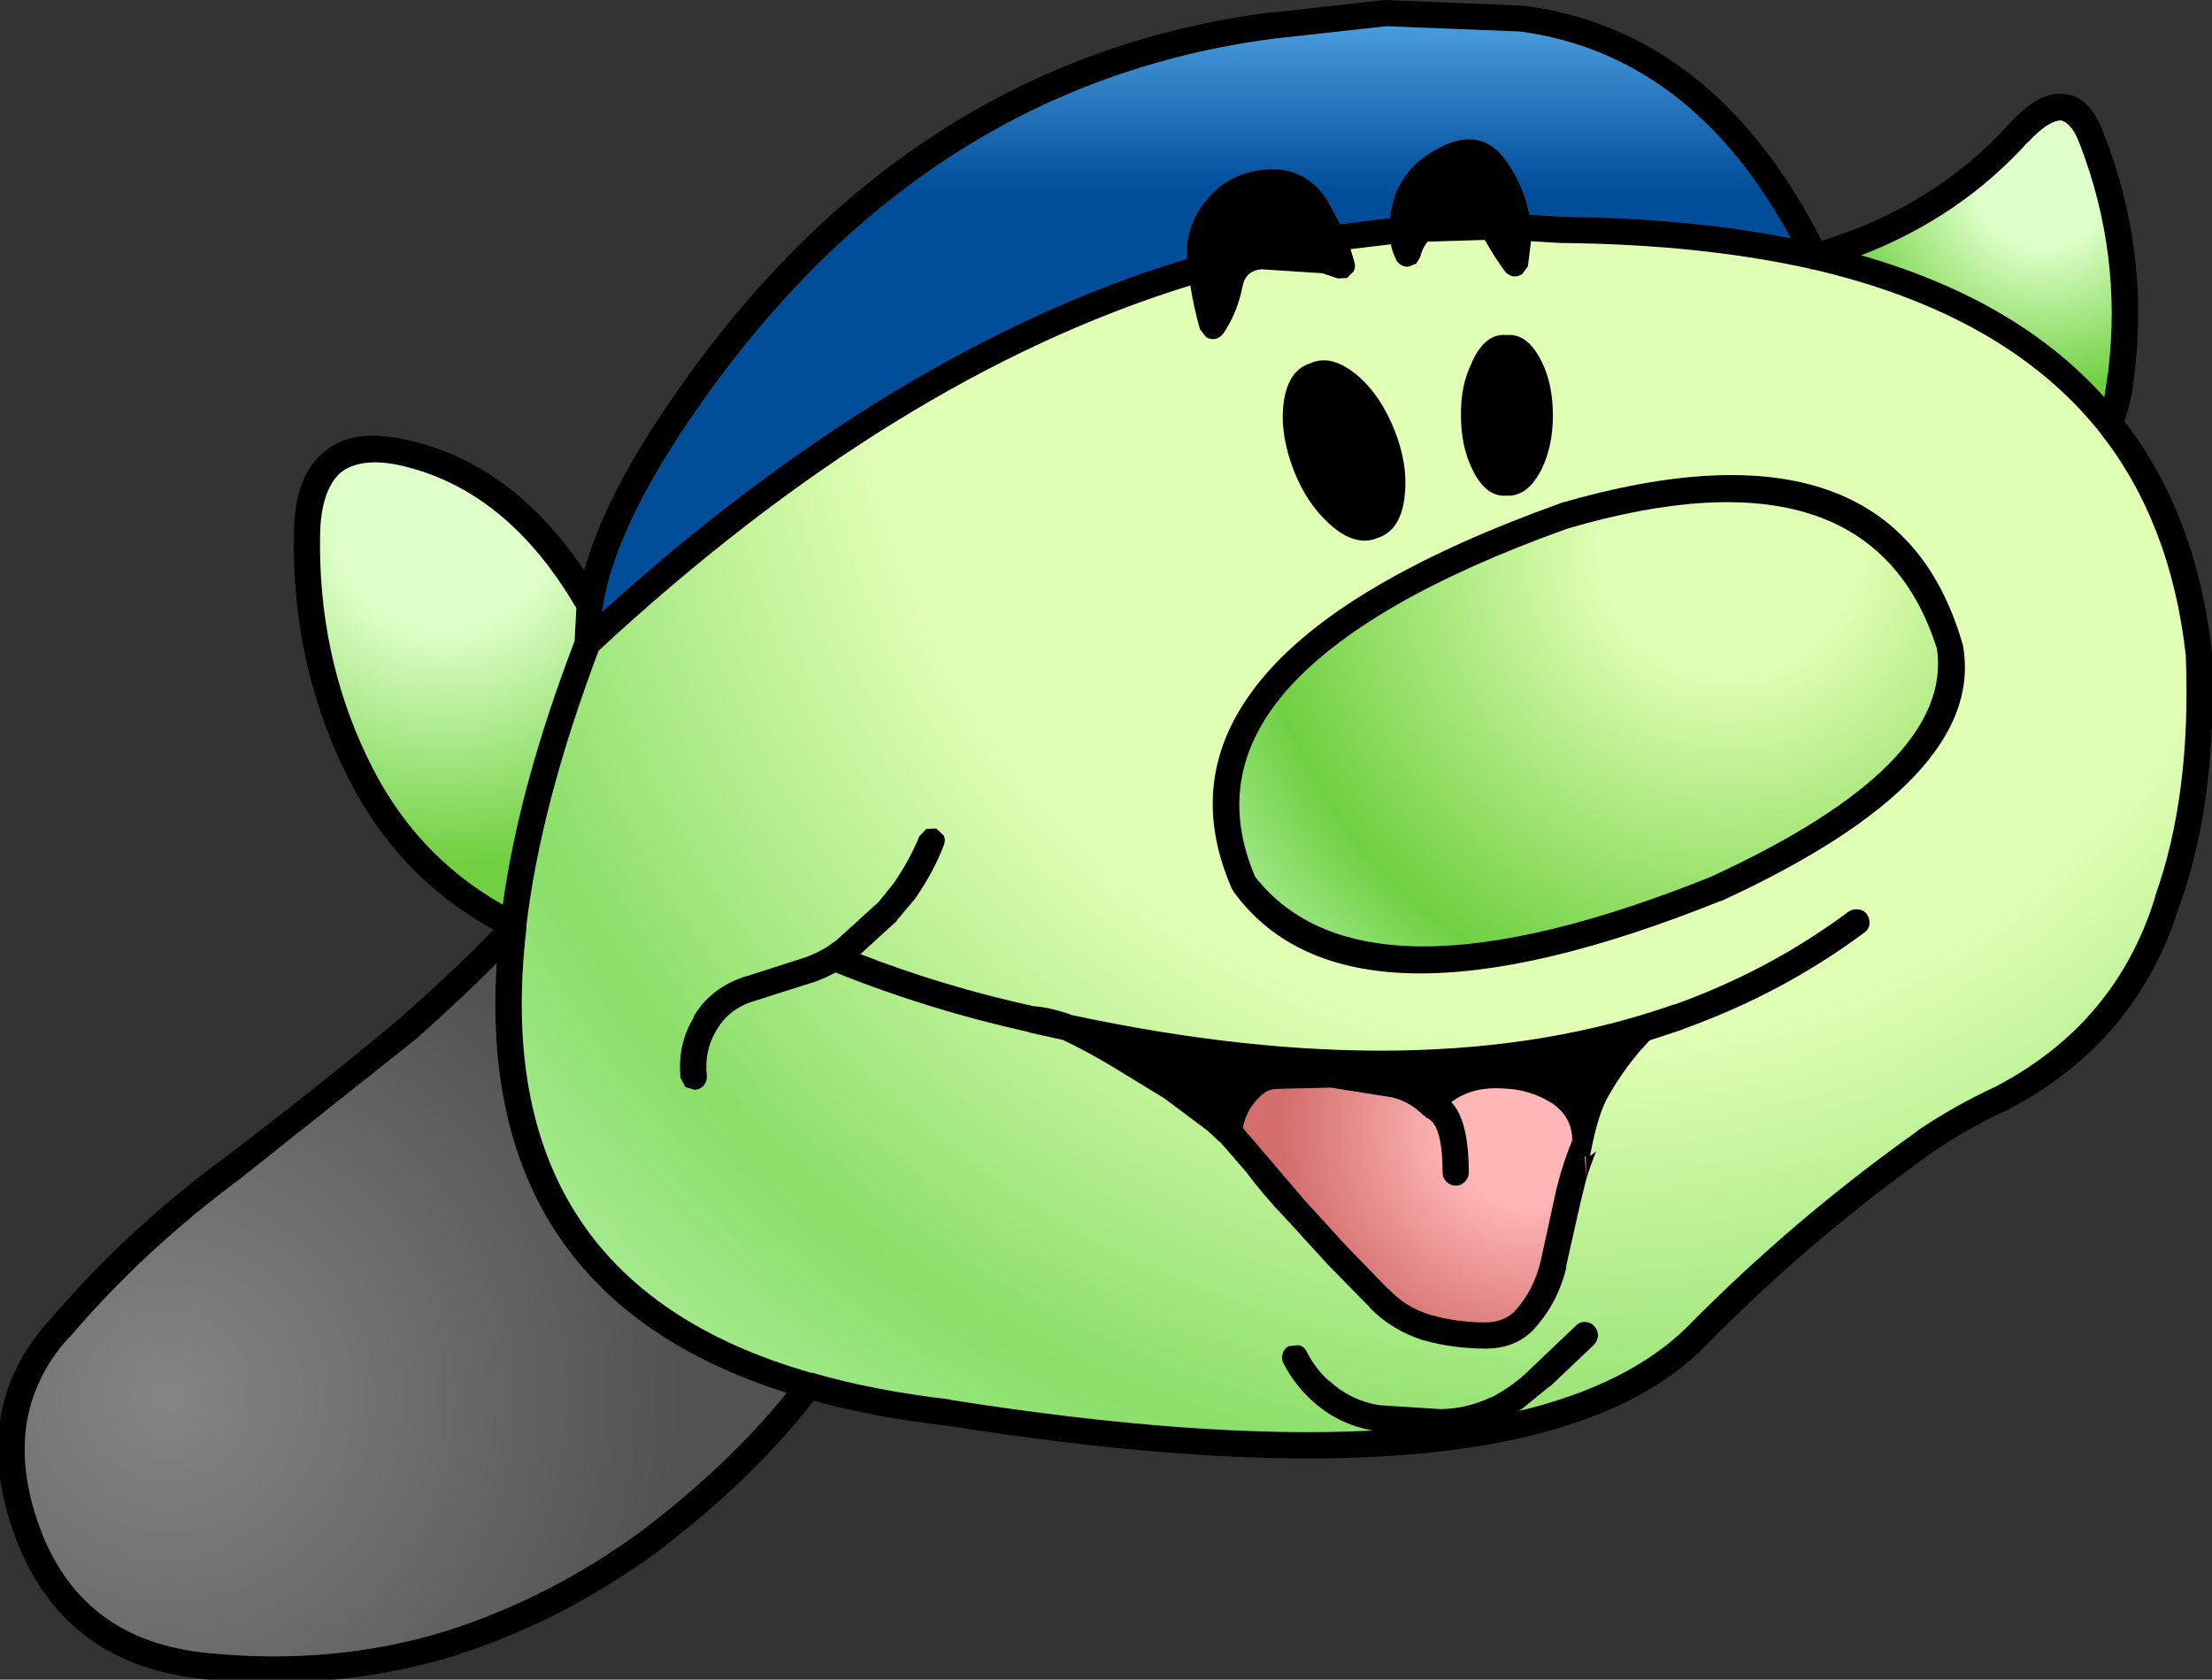 <?xml version="1.0" encoding="UTF-8" standalone="no"?>
<svg xmlns:xlink="http://www.w3.org/1999/xlink" height="191.8px" width="252.55px" xmlns="http://www.w3.org/2000/svg">
  <rect width="100%" height="100%" fill="#333333" stroke="none"/>
  <g transform="matrix(1.0, 0.0, 0.0, 1.0, 126.25, 95.95)">
    <path d="M-120.55 54.75 Q-111.9 44.6 -100.75 36.35 -90.05 28.25 -80.75 20.45 L-80.7 20.4 Q-74.35 14.85 -69.9 10.2 -81.3 3.95 -87.05 -8.25 -92.95 -20.55 -92.7 -35.0 -92.6 -41.6 -89.4 -44.2 -86.3 -47.1 -80.15 -45.8 L-80.1 -45.8 Q-67.85 -43.2 -59.55 -30.8 -57.3 -39.05 -49.85 -49.95 -23.15 -89.15 18.9 -94.55 L18.9 -94.5 31.75 -95.95 47.7 -95.3 47.75 -95.3 Q69.5 -92.45 81.75 -68.45 94.65 -72.45 103.1 -81.75 106.6 -85.6 109.3 -85.2 112.25 -85.2 114.0 -80.6 L114.0 -80.55 Q119.15 -67.3 117.45 -53.3 L117.45 -53.25 Q117.2 -50.4 116.3 -47.85 124.55 -37.15 126.3 -21.5 L126.3 -21.4 Q126.95 -4.75 122.65 7.35 L122.6 7.4 Q117.8 23.05 102.95 30.8 L102.9 30.8 Q98.45 32.85 94.3 35.7 80.4 45.6 68.55 57.65 49.2 77.55 -18.1 66.85 -18.15 66.9 -18.15 66.85 -26.5 65.9 -33.35 64.0 -40.15 72.8 -51.05 81.15 -62.0 89.2 -74.45 93.15 -87.95 97.25 -102.85 95.8 -118.65 94.25 -124.25 80.25 -130.1 65.25 -120.6 54.8 L-120.55 54.75 M41.8 -42.45 Q40.55 -45.05 40.55 -48.45 L40.55 -48.5 Q40.5 -52.0 41.8 -54.55 L41.8 -54.6 Q43.3 -57.9 45.7 -57.7 L45.8 -57.7 Q48.2 -57.9 49.8 -54.6 51.05 -52.05 51.05 -48.5 51.05 -45.05 49.8 -42.45 48.2 -39.2 45.75 -39.35 43.35 -39.15 41.8 -42.45 M50.75 62.3 L47.25 65.15 Q59.7 62.15 66.4 55.55 78.45 43.3 92.6 33.25 L92.6 33.2 Q96.9 30.3 101.55 28.15 L101.6 28.15 101.65 28.1 Q115.35 20.9 119.8 6.5 L119.8 6.4 Q123.95 -5.2 123.3 -21.15 121.6 -36.3 113.5 -46.55 L113.45 -46.65 113.35 -46.75 Q102.65 -60.05 80.9 -65.15 L80.5 -65.2 80.45 -65.25 Q67.9 -68.05 52.0 -68.2 L51.9 -68.2 48.55 -68.4 48.2 -65.55 47.55 -64.65 Q47.0 -64.3 46.45 -64.4 45.85 -64.55 45.5 -65.05 44.45 -66.5 43.5 -68.15 L43.45 -68.25 43.25 -68.55 36.75 -68.35 Q36.15 -67.65 35.9 -66.6 L35.45 -65.85 34.6 -65.5 Q34.1 -65.45 33.7 -65.7 33.25 -65.95 33.1 -66.4 32.65 -67.35 32.55 -68.05 L27.95 -67.5 28.4 -66.0 Q28.55 -65.45 28.3 -64.95 L27.55 -64.2 26.5 -64.15 24.7 -64.75 24.65 -64.75 17.75 -65.2 Q15.9 -65.0 15.6 -63.15 15.0 -60.2 13.45 -57.9 13.1 -57.4 12.55 -57.25 11.95 -57.15 11.45 -57.45 L10.75 -58.35 Q10.05 -60.8 9.65 -63.35 -24.1 -52.95 -57.9 -21.65 -64.5 -4.15 -66.15 9.75 L-66.15 9.9 -66.15 10.1 Q-70.85 50.15 -33.65 60.8 L-33.5 60.8 Q-26.45 62.85 -17.75 63.85 L-17.7 63.9 Q10.85 68.4 30.5 67.4 26.45 66.7 23.45 63.9 21.5 62.1 20.3 59.75 20.0 59.2 20.2 58.6 20.35 58.0 20.95 57.75 L22.05 57.65 Q22.65 57.8 22.95 58.4 23.9 60.3 25.45 61.7 L25.5 61.7 Q27.9 63.95 31.2 64.5 L38.2 64.95 38.25 64.95 Q41.25 64.9 43.95 63.6 L43.95 63.65 Q46.65 62.25 48.65 60.2 L53.7 55.4 Q54.15 54.95 54.8 55.0 55.4 55.05 55.8 55.5 56.2 55.95 56.2 56.6 56.15 57.2 55.7 57.65 L50.8 62.3 50.75 62.3 M48.35 -71.45 L52.15 -71.2 Q66.55 -71.05 78.2 -68.75 66.85 -89.7 47.3 -92.35 L32.0 -92.95 19.35 -91.55 19.3 -91.55 Q-21.45 -86.25 -47.35 -48.25 -55.95 -35.65 -57.4 -26.8 L-57.45 -26.45 -57.5 -26.1 Q-24.15 -56.25 9.25 -66.4 9.05 -69.95 11.2 -72.75 13.85 -76.25 18.25 -76.6 22.85 -77.0 25.4 -72.9 L26.75 -70.35 32.45 -71.05 Q33.0 -76.6 38.3 -79.2 43.05 -81.55 45.85 -77.4 47.8 -74.5 48.35 -71.45 M25.5 -36.15 Q22.95 -38.45 21.45 -42.25 19.95 -46.2 20.25 -49.45 L20.25 -49.5 Q20.65 -53.6 23.3 -54.45 25.85 -55.65 29.0 -52.85 31.45 -50.65 33.0 -46.75 34.5 -42.9 34.15 -39.55 33.8 -35.5 31.15 -34.55 L31.1 -34.55 Q28.5 -33.4 25.5 -36.15 M52.75 -35.6 Q29.55 -27.3 20.6 -17.05 12.15 -7.35 17.05 4.15 29.45 20.05 69.0 4.2 96.8 -8.55 94.9 -21.85 87.35 -45.7 52.75 -35.6 M51.8 -38.45 L51.9 -38.5 Q89.9 -49.55 97.8 -22.5 L97.85 -22.35 Q100.7 -7.05 70.25 6.95 L70.15 6.95 Q27.85 23.95 14.65 5.95 L14.4 5.55 Q8.55 -7.8 18.3 -19.0 27.6 -29.75 51.8 -38.45 M105.3 -79.7 L105.3 -79.75 Q97.55 -71.15 86.25 -66.8 104.05 -61.7 114.0 -50.6 L114.45 -53.55 114.45 -53.6 Q116.05 -66.9 111.2 -79.5 110.3 -81.9 109.05 -82.2 107.55 -82.15 105.3 -79.7 M-40.95 15.5 L-34.25 13.35 Q-33.05 12.9 -31.95 12.25 L-31.8 12.15 -31.75 12.15 -31.75 12.1 -31.65 12.05 -30.95 11.55 -30.9 11.55 -25.95 7.05 -24.25 4.95 Q-22.3 2.1 -21.3 -0.45 L-20.5 -1.3 -19.35 -1.35 -18.5 -0.55 Q-18.25 0.0 -18.5 0.6 -19.6 3.5 -21.75 6.65 L-23.85 9.15 -23.85 9.2 -28.0 13.0 Q-18.5 16.7 -8.2 18.95 -6.55 19.05 -4.25 19.8 L-3.9 19.95 Q36.75 28.65 64.85 18.75 L64.9 18.75 64.95 18.75 Q75.8 14.85 84.8 8.15 85.3 7.8 85.95 7.9 86.55 7.95 86.9 8.45 87.25 8.95 87.2 9.6 87.1 10.2 86.6 10.55 77.25 17.5 65.95 21.55 L65.9 21.6 62.1 22.85 61.0 24.05 Q59.0 26.4 57.45 29.1 56.2 31.15 55.3 36.0 L55.35 36.0 56.0 35.5 Q55.35 37.1 54.85 38.75 L54.15 41.55 54.15 41.6 52.55 48.7 52.6 48.7 Q51.7 52.65 49.05 55.65 47.0 58.0 43.45 58.05 L43.4 58.05 Q39.7 58.05 36.3 57.1 L36.25 57.1 Q32.65 55.95 30.1 53.35 L30.1 53.3 25.3 48.4 20.55 43.2 20.5 43.15 Q18.05 40.6 16.0 37.85 L13.05 34.45 13.0 34.45 11.6 33.15 6.65 29.45 0.75 25.85 Q-2.15 24.1 -4.9 22.8 L-8.75 21.95 -8.8 21.9 Q-20.3 19.35 -30.85 15.1 -32.05 15.75 -33.3 16.2 L-33.35 16.2 -40.1 18.35 Q-43.0 19.2 -44.45 21.7 -45.85 24.0 -45.55 26.85 -45.5 27.45 -45.85 27.95 -46.3 28.45 -46.9 28.5 L-48.0 28.2 -48.55 27.15 Q-48.95 23.3 -47.0 20.15 L-47.05 20.15 -47.05 20.1 Q-45.05 16.75 -41.0 15.5 -41.0 15.55 -40.95 15.5 M37.1 54.2 Q40.1 55.05 43.4 55.05 45.55 55.0 46.8 53.65 48.9 51.25 49.65 48.05 L51.2 40.95 Q51.9 37.6 53.2 34.4 L53.25 34.25 Q53.25 31.65 51.05 30.1 48.5 28.45 45.45 28.35 L45.4 28.35 Q42.15 28.1 39.8 29.65 L39.75 29.7 39.45 29.9 Q41.45 31.95 41.45 37.95 41.45 38.55 41.0 39.0 40.55 39.45 39.95 39.45 39.35 39.45 38.9 39.0 38.45 38.55 38.45 37.95 38.45 32.75 36.85 31.8 L36.55 31.65 36.35 31.45 36.3 31.45 Q34.75 29.85 32.65 29.35 L25.7 28.25 19.35 28.4 Q18.5 28.5 18.05 28.9 16.1 30.45 15.65 32.85 L18.4 36.05 22.7 41.1 22.75 41.15 27.5 46.35 32.2 51.2 32.25 51.2 Q34.25 53.35 37.1 54.2 M-87.4 -41.95 Q-89.6 -39.9 -89.7 -34.95 -89.95 -21.25 -84.35 -9.55 -79.1 1.55 -68.85 7.35 -67.0 -6.15 -60.65 -22.75 L-60.45 -26.5 Q-68.4 -40.15 -80.75 -42.85 -85.15 -43.75 -87.4 -41.95 M-69.55 14.05 Q-73.5 18.05 -78.75 22.7 L-98.95 38.75 Q-109.8 46.8 -118.3 56.75 L-118.35 56.75 Q-126.6 65.9 -121.45 79.15 -116.55 91.45 -102.55 92.8 -88.25 94.25 -75.35 90.3 -63.4 86.5 -52.85 78.75 -42.85 71.1 -36.45 63.1 -71.95 51.85 -69.55 14.05 M54.85 38.75 L54.8 36.1 54.7 36.1 54.85 38.75" fill="#000000" fill-rule="evenodd" stroke="none"/>
    <path d="M48.35 -71.45 Q47.8 -74.5 45.85 -77.4 43.05 -81.55 38.3 -79.2 33.0 -76.6 32.45 -71.05 L26.75 -70.35 25.4 -72.9 Q22.85 -77.0 18.25 -76.6 13.85 -76.25 11.2 -72.75 9.05 -69.95 9.25 -66.4 -24.15 -56.25 -57.5 -26.1 L-57.45 -26.45 -57.4 -26.8 Q-55.95 -35.65 -47.35 -48.25 -21.45 -86.25 19.3 -91.55 L19.35 -91.55 32.0 -92.95 47.3 -92.35 Q66.85 -89.7 78.2 -68.75 66.55 -71.05 52.15 -71.2 L48.35 -71.45" fill="url(#gradient0)" fill-rule="evenodd" stroke="none"/>
    <path d="M-69.55 14.05 Q-71.95 51.85 -36.45 63.1 -42.85 71.1 -52.85 78.75 -63.4 86.5 -75.35 90.3 -88.25 94.25 -102.55 92.8 -116.55 91.45 -121.45 79.15 -126.6 65.9 -118.35 56.75 L-118.3 56.75 Q-109.8 46.8 -98.95 38.75 L-78.75 22.7 Q-73.5 18.05 -69.55 14.05" fill="url(#gradient1)" fill-rule="evenodd" stroke="none"/>
    <path d="M53.2 34.4 Q51.9 37.6 51.2 40.95 L49.65 48.05 Q48.9 51.25 46.8 53.65 45.55 55.0 43.4 55.05 40.1 55.05 37.1 54.2 34.25 53.35 32.25 51.2 L32.2 51.2 27.5 46.35 22.75 41.15 22.7 41.1 18.4 36.05 15.65 32.85 Q16.1 30.45 18.05 28.9 18.5 28.5 19.35 28.4 L25.7 28.25 32.65 29.35 Q34.75 29.85 36.3 31.45 L36.35 31.45 36.55 31.65 36.85 31.8 Q38.45 32.75 38.45 37.95 38.45 38.55 38.9 39.0 39.35 39.45 39.95 39.45 40.55 39.45 41.0 39.0 41.45 38.55 41.45 37.95 41.45 31.95 39.45 29.9 L39.75 29.7 39.8 29.65 Q42.15 28.1 45.4 28.35 L45.45 28.35 Q48.5 28.45 51.05 30.1 53.25 31.65 53.25 34.25 L53.2 34.4 M54.85 38.75 L54.7 36.1 54.8 36.1 54.85 38.75" fill="url(#gradient2)" fill-rule="evenodd" stroke="none"/>
    <path d="M-87.4 -41.95 Q-85.15 -43.75 -80.75 -42.85 -68.4 -40.15 -60.45 -26.5 L-60.65 -22.75 Q-67.0 -6.15 -68.85 7.35 -79.1 1.55 -84.35 -9.55 -89.95 -21.25 -89.7 -34.95 -89.6 -39.9 -87.4 -41.95" fill="url(#gradient3)" fill-rule="evenodd" stroke="none"/>
    <path d="M105.3 -79.7 Q107.55 -82.15 109.05 -82.2 110.3 -81.9 111.2 -79.5 116.05 -66.9 114.45 -53.6 L114.45 -53.55 114.0 -50.6 Q104.05 -61.7 86.25 -66.8 97.55 -71.15 105.3 -79.75 L105.3 -79.7" fill="url(#gradient4)" fill-rule="evenodd" stroke="none"/>
    <path d="M52.0 -68.2 Q67.9 -68.05 80.45 -65.25 L80.5 -65.2 80.9 -65.15 Q102.65 -60.05 113.35 -46.75 L113.45 -46.65 113.5 -46.55 Q121.6 -36.3 123.3 -21.15 123.95 -5.2 119.8 6.4 L119.8 6.5 Q115.35 20.9 101.65 28.1 L101.6 28.15 101.55 28.15 Q96.9 30.3 92.6 33.2 L92.6 33.25 Q78.45 43.3 66.4 55.55 59.7 62.15 47.25 65.15 L50.75 62.3 50.8 62.3 55.7 57.65 Q56.15 57.2 56.2 56.6 56.2 55.95 55.8 55.5 55.4 55.05 54.8 55.0 54.15 54.95 53.7 55.4 L48.65 60.2 Q46.65 62.25 43.95 63.65 L43.95 63.6 Q41.25 64.9 38.25 64.95 L38.2 64.95 31.2 64.5 Q27.9 63.95 25.5 61.7 L25.45 61.7 Q23.9 60.3 22.95 58.4 22.65 57.8 22.05 57.65 L20.95 57.75 Q20.35 58.0 20.2 58.6 20.0 59.2 20.3 59.75 21.5 62.1 23.45 63.9 26.45 66.7 30.5 67.4 10.85 68.4 -17.7 63.9 L-17.75 63.85 Q-26.45 62.85 -33.5 60.8 L-33.65 60.8 Q-70.85 50.15 -66.15 10.1 L-66.15 9.9 -66.15 9.75 Q-64.5 -4.15 -57.9 -21.65 -24.1 -52.95 9.65 -63.35 10.05 -60.8 10.75 -58.35 L11.45 -57.45 Q11.95 -57.15 12.55 -57.25 13.1 -57.4 13.45 -57.9 15.0 -60.2 15.6 -63.15 15.9 -65.0 17.75 -65.2 L24.65 -64.75 24.7 -64.75 26.5 -64.15 27.55 -64.2 28.3 -64.95 Q28.55 -65.45 28.4 -66.0 L27.95 -67.5 32.55 -68.05 Q32.65 -67.35 33.1 -66.4 33.25 -65.95 33.7 -65.7 34.1 -65.45 34.6 -65.5 L35.45 -65.85 35.9 -66.6 Q36.15 -67.65 36.75 -68.35 L43.25 -68.55 43.45 -68.25 43.5 -68.15 Q44.45 -66.5 45.5 -65.05 45.85 -64.55 46.45 -64.4 47.0 -64.3 47.55 -64.65 L48.2 -65.55 48.55 -68.4 51.9 -68.2 52.0 -68.2 M45.7 -57.7 Q43.3 -57.9 41.8 -54.6 L41.8 -54.55 Q40.5 -52.0 40.55 -48.5 L40.55 -48.45 Q40.55 -45.05 41.8 -42.45 43.35 -39.15 45.75 -39.35 48.2 -39.2 49.8 -42.45 51.05 -45.05 51.05 -48.5 51.05 -52.05 49.8 -54.6 48.2 -57.9 45.8 -57.7 L45.7 -57.7 M23.3 -54.45 Q20.65 -53.6 20.25 -49.5 L20.25 -49.45 Q19.95 -46.2 21.45 -42.25 22.95 -38.45 25.5 -36.15 28.5 -33.4 31.1 -34.55 L31.15 -34.55 Q33.8 -35.5 34.15 -39.55 34.5 -42.9 33.0 -46.75 31.45 -50.65 29.0 -52.85 25.85 -55.65 23.3 -54.45 M51.8 -38.45 Q27.6 -29.75 18.3 -19.0 8.55 -7.8 14.4 5.55 L14.65 5.95 Q27.85 23.95 70.15 6.95 L70.25 6.95 Q100.7 -7.05 97.85 -22.35 L97.8 -22.5 Q89.9 -49.55 51.9 -38.5 L51.8 -38.45 M54.85 38.75 Q55.35 37.1 56.0 35.5 L55.35 36.0 55.3 36.0 Q56.2 31.15 57.45 29.1 59.0 26.4 61.0 24.05 L62.1 22.85 65.9 21.6 65.95 21.55 Q77.25 17.5 86.6 10.55 87.1 10.2 87.2 9.6 87.25 8.95 86.9 8.45 86.55 7.95 85.95 7.9 85.3 7.8 84.8 8.15 75.8 14.85 64.95 18.75 L64.9 18.75 64.85 18.75 Q36.75 28.65 -3.9 19.95 L-4.25 19.8 Q-6.55 19.05 -8.2 18.95 -18.5 16.7 -28.0 13.0 L-23.85 9.2 -23.85 9.15 -21.75 6.65 Q-19.6 3.5 -18.5 0.6 -18.25 0.0 -18.5 -0.55 L-19.35 -1.35 -20.5 -1.3 -21.3 -0.45 Q-22.3 2.1 -24.25 4.95 L-25.95 7.05 -30.9 11.55 -30.95 11.55 -31.65 12.05 -31.75 12.1 -31.75 12.15 -31.8 12.15 -31.95 12.25 Q-33.05 12.9 -34.25 13.35 L-40.95 15.5 Q-41.0 15.55 -41.0 15.5 -45.05 16.75 -47.05 20.1 L-47.05 20.15 -47.0 20.15 Q-48.95 23.3 -48.55 27.15 L-48.0 28.2 -46.9 28.5 Q-46.3 28.45 -45.85 27.95 -45.5 27.45 -45.55 26.85 -45.85 24.0 -44.45 21.7 -43.0 19.2 -40.1 18.35 L-33.35 16.2 -33.3 16.2 Q-32.05 15.75 -30.85 15.1 -20.3 19.35 -8.8 21.9 L-8.75 21.95 -4.9 22.8 Q-2.15 24.1 0.75 25.85 L6.65 29.45 11.6 33.15 13.0 34.45 13.05 34.45 16.0 37.85 Q18.05 40.6 20.5 43.15 L20.55 43.2 25.3 48.4 30.1 53.3 30.1 53.35 Q32.65 55.95 36.25 57.1 L36.3 57.1 Q39.7 58.05 43.4 58.05 L43.45 58.05 Q47.0 58.0 49.05 55.65 51.7 52.65 52.6 48.7 L52.55 48.7 54.15 41.6 54.15 41.55 54.85 38.75" fill="url(#gradient5)" fill-rule="evenodd" stroke="none"/>
    <path d="M52.75 -35.6 Q87.35 -45.7 94.9 -21.85 96.8 -8.55 69.0 4.2 29.45 20.05 17.05 4.15 12.15 -7.35 20.6 -17.05 29.55 -27.3 52.75 -35.6" fill="url(#gradient6)" fill-rule="evenodd" stroke="none"/>
  </g>
  <defs>
    <linearGradient gradientTransform="matrix(0.0, 0.044, -0.086, 0.0, 10.9, -58.4)" gradientUnits="userSpaceOnUse" id="gradient0" spreadMethod="pad" x1="-819.2" x2="819.2">
      <stop offset="0.0" stop-color="#4ea2e2"/>
      <stop offset="0.282" stop-color="#004d9a"/>
    </linearGradient>
    <radialGradient cx="0" cy="0" gradientTransform="matrix(0.089, 0.0, 0.0, 0.089, -107.1, 63.5)" gradientUnits="userSpaceOnUse" id="gradient1" r="819.2" spreadMethod="pad">
      <stop offset="0.0" stop-color="#858585"/>
      <stop offset="0.804" stop-color="#525252"/>
    </radialGradient>
    <radialGradient cx="0" cy="0" gradientTransform="matrix(0.042, 0.0, 0.0, 0.042, 48.15, 32.7)" gradientUnits="userSpaceOnUse" id="gradient2" r="819.2" spreadMethod="pad">
      <stop offset="0.259" stop-color="#ffb6b6"/>
      <stop offset="0.816" stop-color="#d36e6c"/>
    </radialGradient>
    <radialGradient cx="0" cy="0" gradientTransform="matrix(0.059, 0.0, 0.0, 0.059, -75.5, -36.75)" gradientUnits="userSpaceOnUse" id="gradient3" r="819.2" spreadMethod="pad">
      <stop offset="0.259" stop-color="#dfffca"/>
      <stop offset="0.816" stop-color="#70d042"/>
    </radialGradient>
    <radialGradient cx="0" cy="0" gradientTransform="matrix(0.036, 0.0, 0.0, 0.036, 106.95, -75.45)" gradientUnits="userSpaceOnUse" id="gradient4" r="819.2" spreadMethod="pad">
      <stop offset="0.259" stop-color="#dfffca"/>
      <stop offset="0.816" stop-color="#70d042"/>
    </radialGradient>
    <radialGradient cx="0" cy="0" gradientTransform="matrix(0.191, 0.0, 0.0, 0.191, 54.4, -58.7)" gradientUnits="userSpaceOnUse" id="gradient5" r="819.2" spreadMethod="pad">
      <stop offset="0.522" stop-color="#e0feb4"/>
      <stop offset="0.851" stop-color="#8ade69"/>
      <stop offset="0.984" stop-color="#a3ea8d"/>
    </radialGradient>
    <radialGradient cx="0" cy="0" gradientTransform="matrix(0.085, 0.0, 0.0, 0.085, 71.15, -33.85)" gradientUnits="userSpaceOnUse" id="gradient6" r="819.2" spreadMethod="pad">
      <stop offset="0.212" stop-color="#e0feb4"/>
      <stop offset="0.78" stop-color="#70d042"/>
      <stop offset="0.984" stop-color="#a3ea8d"/>
    </radialGradient>
  </defs>
</svg>
